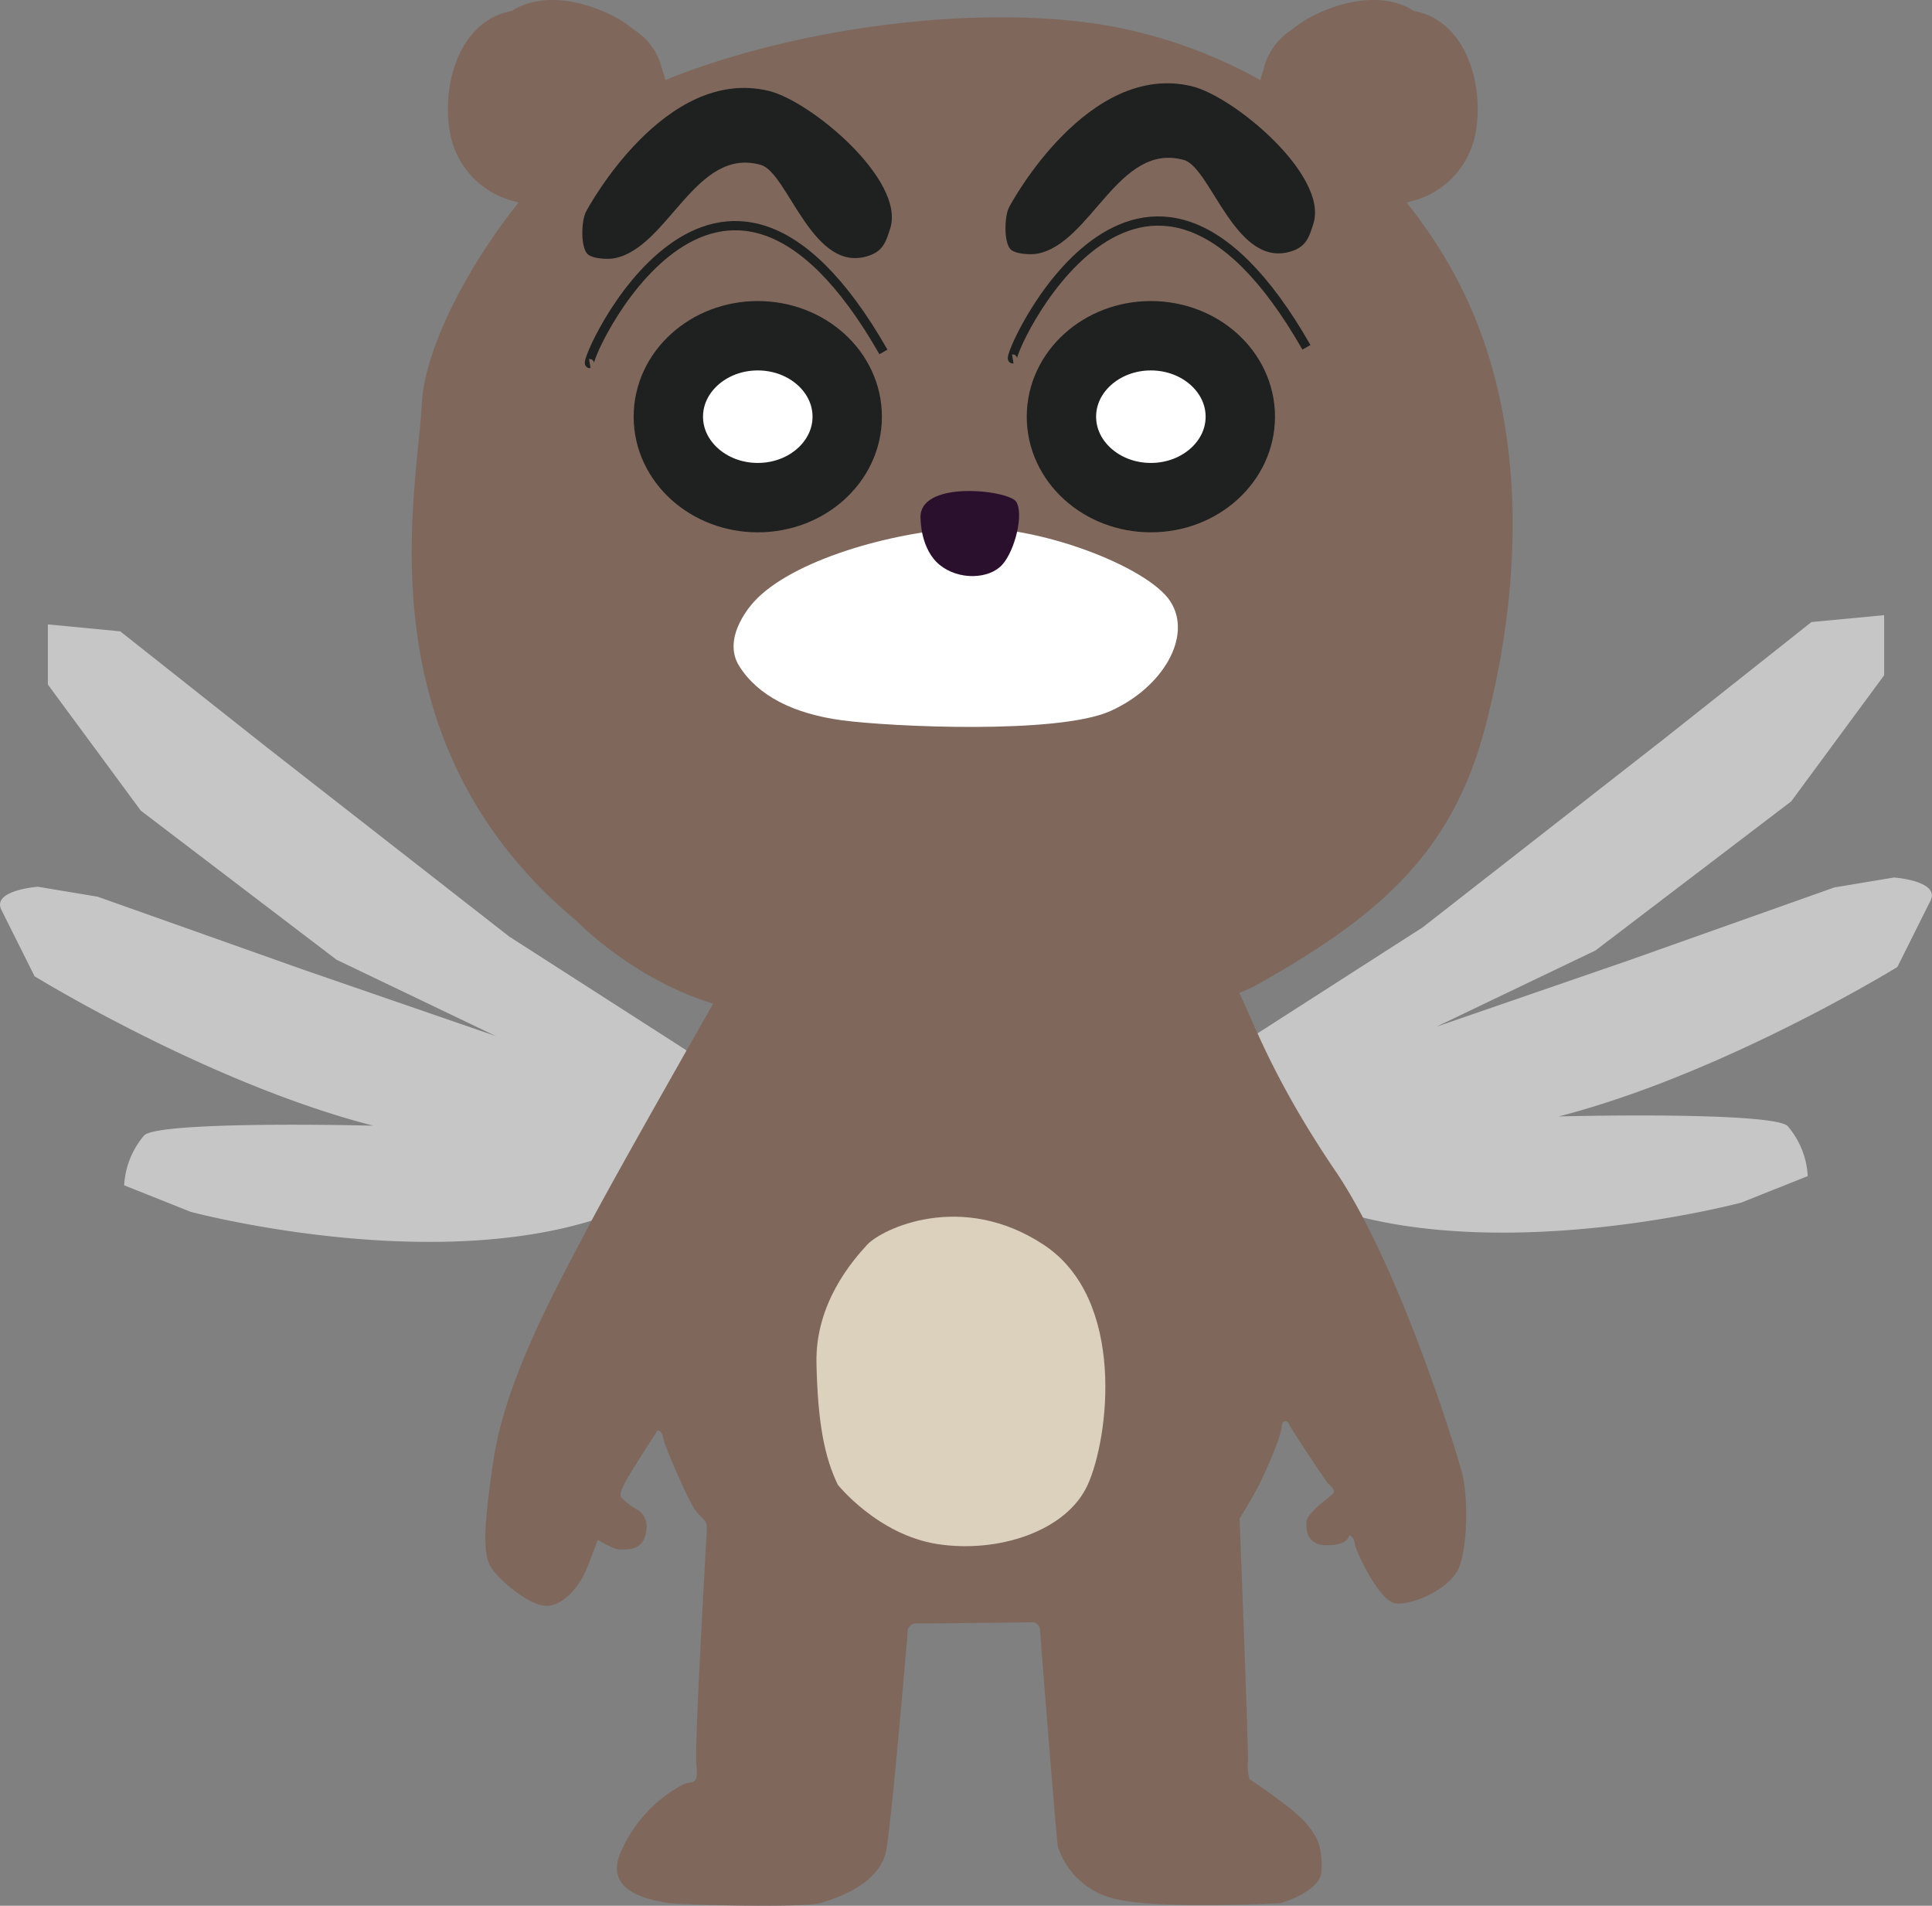 <svg xmlns="http://www.w3.org/2000/svg" viewBox="0 0 417.77 412.03"><rect x="0" y="0" width="417.77" height="412.03" fill="#808080" stroke="none"/><defs><style>.cls-1{fill:#c6c6c6;}.cls-2{fill:#7f675c;}.cls-3{fill:#dcd1bc;}.cls-4,.cls-6{fill:#fff;}.cls-5{fill:#2b102e;}.cls-6,.cls-7{stroke:#1f2020;stroke-miterlimit:10;}.cls-6{stroke-width:15px;}.cls-7{fill:none;stroke-width:2px;}.cls-8{fill:#1f2020;}</style></defs><title>資產 1</title><g id="圖層_2" data-name="圖層 2"><g id="圖層_1-2" data-name="圖層 1"><path class="cls-1" d="M269.66,224.87l38-24.39,52.38-40.9,31.66-25.09L407.42,133V146l-20.09,27.26L345,205.5,310.56,222l41.61-14.35,44.48-15.78,12.91-2.15s10,.72,7.89,5l-7.17,14.35s-61.7,38-101.88,35.87,73.9-6.46,78.2-1.43a18.11,18.11,0,0,1,4.3,10.76L376.57,260s-50.94,13.63-88.25,1.43l-18.65-3.59H227.33Z"/><path class="cls-1" d="M148.1,226.87l-38-24.39L57.7,161.58,26,136.5,10.35,135V148l20.09,27.26L72.77,207.5,107.21,224,65.59,209.65,21.11,193.87,8.19,191.72s-10,.72-7.89,5l7.17,14.35s61.7,38,101.88,35.87-73.9-6.46-78.2-1.43a18.11,18.11,0,0,0-4.3,10.76L41.2,262s50.94,13.63,88.25,1.43l18.65-3.59h42.33Z"/><path class="cls-2" d="M157.25,211.68s-24,42-30,53.5-17.75,32.25-20.5,50.25-2,21.75,0,24.25,8,7.75,11.75,7.5,7-4.75,8.25-7.75,2.5-6.5,2.5-6.5,3.5,2.08,4.67,2.08,4.5.33,5.5-2.67,0-5-1.67-6a12.47,12.47,0,0,1-3.37-2.54c-.56-.75.31-2.44,1.25-4.12s6.56-10.44,6.56-10.44,1,.06,1.25,1.75,5.48,13.6,6.9,15.52,2.5,2,2.5,3.75-2.75,47.08-2.25,51.5-.92,3.17-2.92,4.08a30,30,0,0,0-13.5,14.75c-4.08,9.42,9.17,10.5,10.17,10.83s29.33,1.17,33.17,0,12.92-4.25,14.17-11.58,4.58-46.79,4.58-46.79a1.86,1.86,0,0,1,1.94-2.06c2.06.06,25.31-.25,25.31-.25a1.81,1.81,0,0,1,1.38,1.56c.06,1.25,3.54,45.46,3.88,47a16.92,16.92,0,0,0,11.42,11c8.42,2.67,36.67,1.17,36.67,1.17s8.83-2.42,8.92-7.08-.44-6.6-3.19-10-12.37-9.69-12.37-9.69a9.64,9.64,0,0,1-.37-4c.13-2.94-1.81-52.37-1.81-52.37s2.75-4.37,4.33-7.54,4.67-10.33,4.75-12.17,1.29-1.54,1.6-.73,7.75,12.06,8.44,12.81,1.81,1.5,1,2.31-5.44,4.06-5.62,5.88c0,0-.87,5.06,4.06,5.19s5.13-2.06,5.13-2.06.94-.12,1.25,1.81,5.31,12.19,8.63,12.81,12.31-3,14.06-8.19,1.69-14.94.56-19.62-13.69-45.37-27.44-65.62-18-33-20.75-38.37l-1.5-3.12Z"/><path class="cls-3" d="M181.16,321s8.63,10.83,21.56,12.84,27.89-2.68,32.49-12.84,8.34-40.06-9.49-51.85-35.08-3.45-38.24,0-11.21,12.65-10.93,25.59S178.28,315,181.16,321Z"/><path class="cls-2" d="M314.23,58.83a103.88,103.88,0,0,0-10.05-15l.49-.2a18.64,18.64,0,0,0,14.44-15.09c1.8-10.14-2-24.06-13.39-26.18C299.2-1.86,290,.2,283.49,3.64a22.09,22.09,0,0,0-4,2.69,13.94,13.94,0,0,0-6.32,8.91,13.62,13.62,0,0,0-.64,2.08A105.8,105.8,0,0,0,237.23,5.16c-27-4-63.67.67-91.33,11.33-.68.26-1.37.56-2,.86a13.61,13.61,0,0,0-.65-2.11,13.94,13.94,0,0,0-6.32-8.91,22.07,22.07,0,0,0-4-2.69C126.4.2,117.2-1.86,110.68,2.37c-11.44,2.12-15.19,16-13.39,26.18a18.64,18.64,0,0,0,14.44,15.09l.39.16c-12,15.07-20.34,32.41-20.89,43.36-1,19.67-13.33,73,33.5,112,0,0,13.5,14,32.5,18.67s90.67,8.67,115.33-5.33,41-27.33,48.33-54.33S332.23,91.49,314.23,58.83Z"/><path class="cls-4" d="M163.05,130.09s-7.24,7.53-3.19,13.94,11.75,10.31,22.29,11.71,46.6,3.07,57.94-2,17.83-16.17,13-23.69-28.77-16.72-44.57-15.89S171.16,121.17,163.05,130.09Z"/><path class="cls-5" d="M199.07,112.34s0,6.44,4.13,9.8,10.65,3.08,13.48,0,4.79-11.23,3-13.73S198.2,103.66,199.07,112.34Z"/><ellipse class="cls-6" cx="163.86" cy="90.09" rx="19.34" ry="17.5"/><ellipse class="cls-6" cx="248.86" cy="90.09" rx="19.34" ry="17.5"/><path class="cls-7" d="M127.53,78.59c-1.79.3,27.5-65.5,63.5-2.5"/><path class="cls-7" d="M219,77.59c-1.79.3,27.5-65.5,63.5-2.5"/><path class="cls-8" d="M132.84,55.84c-1.47.28-4.88.12-5.88-1-1.41-1.65-1.26-6.95-.3-8.94.61-1.27,17.2-31.6,39.53-26.26,9.15,2.19,29.53,19.27,26.33,29.67-.88,2.85-1.55,4.78-4.19,5.81-12.47,4.86-17.89-17.82-23.81-19.47C150.37,31.63,144.53,53.59,132.84,55.84Z"/><path class="cls-8" d="M224.34,54.84c-1.47.28-4.88.12-5.88-1-1.41-1.65-1.26-6.95-.3-8.94.61-1.27,17.2-31.6,39.53-26.26,9.15,2.19,29.53,19.27,26.33,29.67-.88,2.85-1.55,4.78-4.19,5.81C267.36,58.92,261.95,36.24,256,34.59,241.87,30.63,236,52.59,224.34,54.84Z"/></g></g></svg>